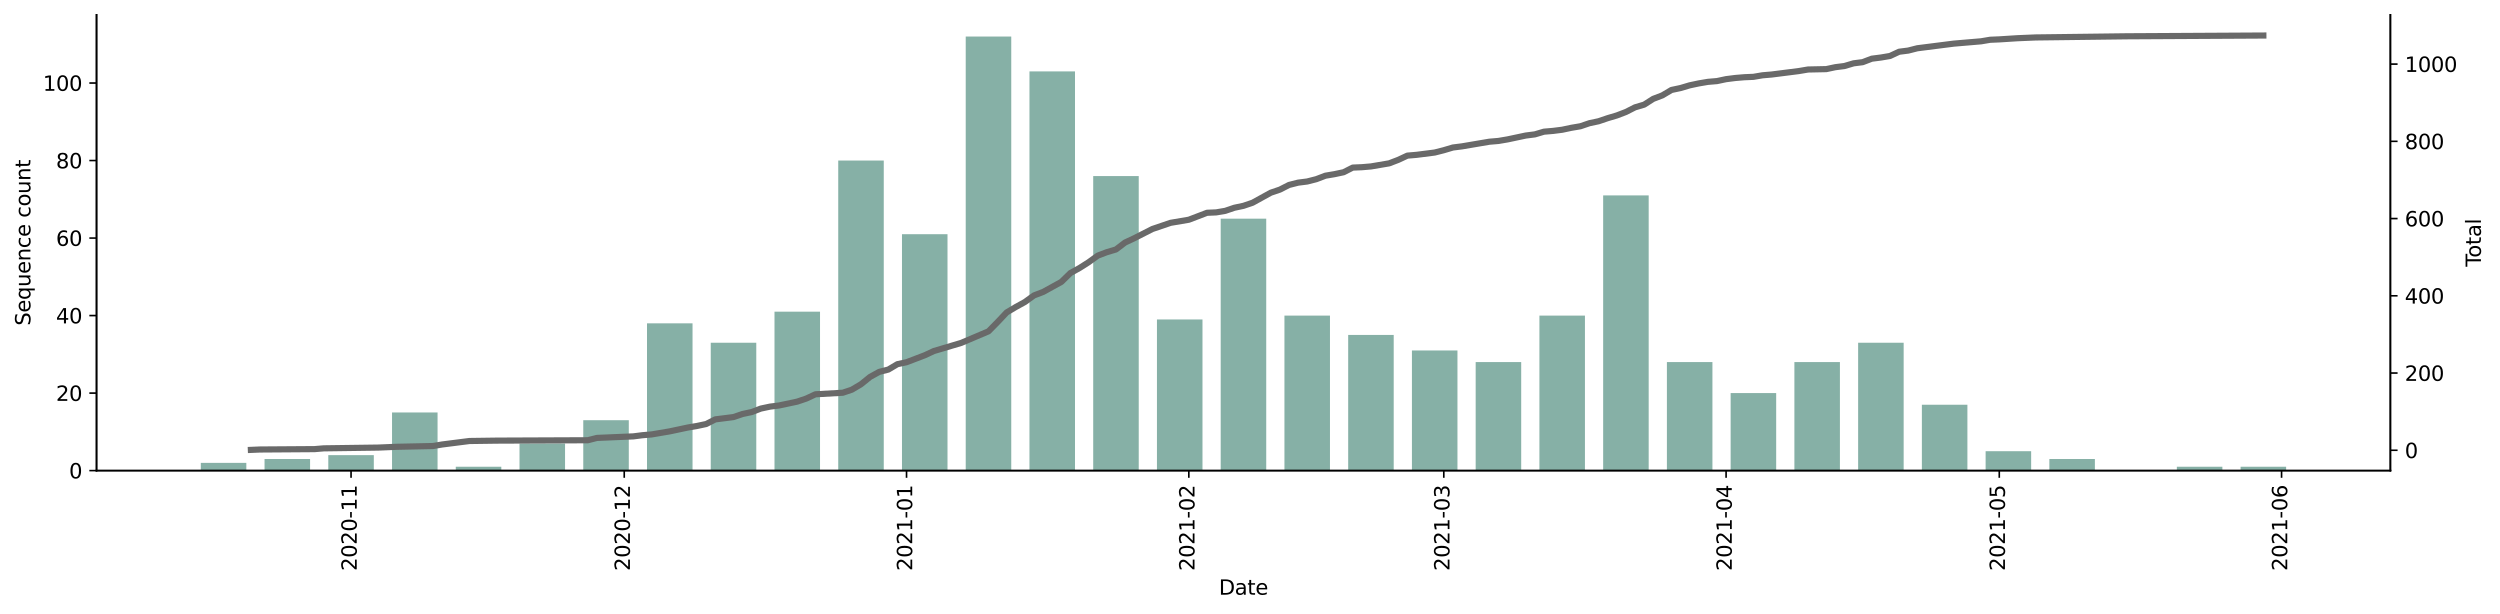 <?xml version="1.0" encoding="utf-8" standalone="no"?>
<!DOCTYPE svg PUBLIC "-//W3C//DTD SVG 1.1//EN"
  "http://www.w3.org/Graphics/SVG/1.1/DTD/svg11.dtd">
<svg height="298.621pt" version="1.1" viewBox="0 0 1216.294 298.621" width="1216.294pt" xmlns="http://www.w3.org/2000/svg" xmlns:xlink="http://www.w3.org/1999/xlink">
 <defs>
  <style type="text/css">*{stroke-linecap:butt;stroke-linejoin:round;}</style>
 </defs>
 <g id="figure_1">
  <g id="patch_1">
   <path d="M 0 298.621 
L 1216.294 298.621 
L 1216.294 0 
L 0 0 
z
" style="fill:#ffffff;"/>
  </g>
  <g id="axes_1">
   <g id="patch_2">
    <path d="M 46.966 228.96 
L 1162.966 228.96 
L 1162.966 7.2 
L 46.966 7.2 
z
" style="fill:#ffffff;"/>
   </g>
   <g id="patch_3">
    <path clip-path="url(#p097a293029)" d="M 97.693 228.96 
L 119.845 228.96 
L 119.845 225.189 
L 97.693 225.189 
z
" style="fill:#86b0a6;"/>
   </g>
   <g id="patch_4">
    <path clip-path="url(#p097a293029)" d="M 128.705 228.96 
L 150.857 228.96 
L 150.857 223.303 
L 128.705 223.303 
z
" style="fill:#86b0a6;"/>
   </g>
   <g id="patch_5">
    <path clip-path="url(#p097a293029)" d="M 159.718 228.96 
L 181.869 228.96 
L 181.869 221.417 
L 159.718 221.417 
z
" style="fill:#86b0a6;"/>
   </g>
   <g id="patch_6">
    <path clip-path="url(#p097a293029)" d="M 190.73 228.96 
L 212.881 228.96 
L 212.881 200.674 
L 190.73 200.674 
z
" style="fill:#86b0a6;"/>
   </g>
   <g id="patch_7">
    <path clip-path="url(#p097a293029)" d="M 221.742 228.96 
L 243.894 228.96 
L 243.894 227.074 
L 221.742 227.074 
z
" style="fill:#86b0a6;"/>
   </g>
   <g id="patch_8">
    <path clip-path="url(#p097a293029)" d="M 252.754 228.96 
L 274.906 228.96 
L 274.906 215.76 
L 252.754 215.76 
z
" style="fill:#86b0a6;"/>
   </g>
   <g id="patch_9">
    <path clip-path="url(#p097a293029)" d="M 283.767 228.96 
L 305.918 228.96 
L 305.918 204.446 
L 283.767 204.446 
z
" style="fill:#86b0a6;"/>
   </g>
   <g id="patch_10">
    <path clip-path="url(#p097a293029)" d="M 314.779 228.96 
L 336.931 228.96 
L 336.931 157.303 
L 314.779 157.303 
z
" style="fill:#86b0a6;"/>
   </g>
   <g id="patch_11">
    <path clip-path="url(#p097a293029)" d="M 345.791 228.96 
L 367.943 228.96 
L 367.943 166.731 
L 345.791 166.731 
z
" style="fill:#86b0a6;"/>
   </g>
   <g id="patch_12">
    <path clip-path="url(#p097a293029)" d="M 376.804 228.96 
L 398.955 228.96 
L 398.955 151.646 
L 376.804 151.646 
z
" style="fill:#86b0a6;"/>
   </g>
   <g id="patch_13">
    <path clip-path="url(#p097a293029)" d="M 407.816 228.96 
L 429.968 228.96 
L 429.968 78.103 
L 407.816 78.103 
z
" style="fill:#86b0a6;"/>
   </g>
   <g id="patch_14">
    <path clip-path="url(#p097a293029)" d="M 438.828 228.96 
L 460.98 228.96 
L 460.98 113.931 
L 438.828 113.931 
z
" style="fill:#86b0a6;"/>
   </g>
   <g id="patch_15">
    <path clip-path="url(#p097a293029)" d="M 469.841 228.96 
L 491.992 228.96 
L 491.992 17.76 
L 469.841 17.76 
z
" style="fill:#86b0a6;"/>
   </g>
   <g id="patch_16">
    <path clip-path="url(#p097a293029)" d="M 500.853 228.96 
L 523.005 228.96 
L 523.005 34.731 
L 500.853 34.731 
z
" style="fill:#86b0a6;"/>
   </g>
   <g id="patch_17">
    <path clip-path="url(#p097a293029)" d="M 531.865 228.96 
L 554.017 228.96 
L 554.017 85.646 
L 531.865 85.646 
z
" style="fill:#86b0a6;"/>
   </g>
   <g id="patch_18">
    <path clip-path="url(#p097a293029)" d="M 562.877 228.96 
L 585.029 228.96 
L 585.029 155.417 
L 562.877 155.417 
z
" style="fill:#86b0a6;"/>
   </g>
   <g id="patch_19">
    <path clip-path="url(#p097a293029)" d="M 593.89 228.96 
L 616.041 228.96 
L 616.041 106.389 
L 593.89 106.389 
z
" style="fill:#86b0a6;"/>
   </g>
   <g id="patch_20">
    <path clip-path="url(#p097a293029)" d="M 624.902 228.96 
L 647.054 228.96 
L 647.054 153.531 
L 624.902 153.531 
z
" style="fill:#86b0a6;"/>
   </g>
   <g id="patch_21">
    <path clip-path="url(#p097a293029)" d="M 655.914 228.96 
L 678.066 228.96 
L 678.066 162.96 
L 655.914 162.96 
z
" style="fill:#86b0a6;"/>
   </g>
   <g id="patch_22">
    <path clip-path="url(#p097a293029)" d="M 686.927 228.96 
L 709.078 228.96 
L 709.078 170.503 
L 686.927 170.503 
z
" style="fill:#86b0a6;"/>
   </g>
   <g id="patch_23">
    <path clip-path="url(#p097a293029)" d="M 717.939 228.96 
L 740.091 228.96 
L 740.091 176.16 
L 717.939 176.16 
z
" style="fill:#86b0a6;"/>
   </g>
   <g id="patch_24">
    <path clip-path="url(#p097a293029)" d="M 748.951 228.96 
L 771.103 228.96 
L 771.103 153.531 
L 748.951 153.531 
z
" style="fill:#86b0a6;"/>
   </g>
   <g id="patch_25">
    <path clip-path="url(#p097a293029)" d="M 779.964 228.96 
L 802.115 228.96 
L 802.115 95.074 
L 779.964 95.074 
z
" style="fill:#86b0a6;"/>
   </g>
   <g id="patch_26">
    <path clip-path="url(#p097a293029)" d="M 810.976 228.96 
L 833.128 228.96 
L 833.128 176.16 
L 810.976 176.16 
z
" style="fill:#86b0a6;"/>
   </g>
   <g id="patch_27">
    <path clip-path="url(#p097a293029)" d="M 841.988 228.96 
L 864.14 228.96 
L 864.14 191.246 
L 841.988 191.246 
z
" style="fill:#86b0a6;"/>
   </g>
   <g id="patch_28">
    <path clip-path="url(#p097a293029)" d="M 873.001 228.96 
L 895.152 228.96 
L 895.152 176.16 
L 873.001 176.16 
z
" style="fill:#86b0a6;"/>
   </g>
   <g id="patch_29">
    <path clip-path="url(#p097a293029)" d="M 904.013 228.96 
L 926.165 228.96 
L 926.165 166.731 
L 904.013 166.731 
z
" style="fill:#86b0a6;"/>
   </g>
   <g id="patch_30">
    <path clip-path="url(#p097a293029)" d="M 935.025 228.96 
L 957.177 228.96 
L 957.177 196.903 
L 935.025 196.903 
z
" style="fill:#86b0a6;"/>
   </g>
   <g id="patch_31">
    <path clip-path="url(#p097a293029)" d="M 966.037 228.96 
L 988.189 228.96 
L 988.189 219.531 
L 966.037 219.531 
z
" style="fill:#86b0a6;"/>
   </g>
   <g id="patch_32">
    <path clip-path="url(#p097a293029)" d="M 997.05 228.96 
L 1019.201 228.96 
L 1019.201 223.303 
L 997.05 223.303 
z
" style="fill:#86b0a6;"/>
   </g>
   <g id="patch_33">
    <path clip-path="url(#p097a293029)" d="M 1059.074 228.96 
L 1081.226 228.96 
L 1081.226 227.074 
L 1059.074 227.074 
z
" style="fill:#86b0a6;"/>
   </g>
   <g id="patch_34">
    <path clip-path="url(#p097a293029)" d="M 1090.087 228.96 
L 1112.238 228.96 
L 1112.238 227.074 
L 1090.087 227.074 
z
" style="fill:#86b0a6;"/>
   </g>
   <g id="matplotlib.axis_1">
    <g id="xtick_1">
     <g id="line2d_1">
      <defs>
       <path d="M 0 0 
L 0 3.5 
" id="m0a166811ad" style="stroke:#000000;stroke-width:0.8;"/>
      </defs>
      <g>
       <use style="stroke:#000000;stroke-width:0.8;" x="170.793" xlink:href="#m0a166811ad" y="228.96"/>
      </g>
     </g>
     <g id="text_1">
      <!-- 2020-11 -->
      <g transform="translate(173.553 277.743)rotate(-90)scale(0.1 -0.1)">
       <defs>
        <path d="M 1228 531 
L 3431 531 
L 3431 0 
L 469 0 
L 469 531 
Q 828 903 1448 1529 
Q 2069 2156 2228 2338 
Q 2531 2678 2651 2914 
Q 2772 3150 2772 3378 
Q 2772 3750 2511 3984 
Q 2250 4219 1831 4219 
Q 1534 4219 1204 4116 
Q 875 4013 500 3803 
L 500 4441 
Q 881 4594 1212 4672 
Q 1544 4750 1819 4750 
Q 2544 4750 2975 4387 
Q 3406 4025 3406 3419 
Q 3406 3131 3298 2873 
Q 3191 2616 2906 2266 
Q 2828 2175 2409 1742 
Q 1991 1309 1228 531 
z
" id="DejaVuSans-32" transform="scale(0.016)"/>
        <path d="M 2034 4250 
Q 1547 4250 1301 3770 
Q 1056 3291 1056 2328 
Q 1056 1369 1301 889 
Q 1547 409 2034 409 
Q 2525 409 2770 889 
Q 3016 1369 3016 2328 
Q 3016 3291 2770 3770 
Q 2525 4250 2034 4250 
z
M 2034 4750 
Q 2819 4750 3233 4129 
Q 3647 3509 3647 2328 
Q 3647 1150 3233 529 
Q 2819 -91 2034 -91 
Q 1250 -91 836 529 
Q 422 1150 422 2328 
Q 422 3509 836 4129 
Q 1250 4750 2034 4750 
z
" id="DejaVuSans-30" transform="scale(0.016)"/>
        <path d="M 313 2009 
L 1997 2009 
L 1997 1497 
L 313 1497 
L 313 2009 
z
" id="DejaVuSans-2d" transform="scale(0.016)"/>
        <path d="M 794 531 
L 1825 531 
L 1825 4091 
L 703 3866 
L 703 4441 
L 1819 4666 
L 2450 4666 
L 2450 531 
L 3481 531 
L 3481 0 
L 794 0 
L 794 531 
z
" id="DejaVuSans-31" transform="scale(0.016)"/>
       </defs>
       <use xlink:href="#DejaVuSans-32"/>
       <use x="63.623" xlink:href="#DejaVuSans-30"/>
       <use x="127.246" xlink:href="#DejaVuSans-32"/>
       <use x="190.869" xlink:href="#DejaVuSans-30"/>
       <use x="254.492" xlink:href="#DejaVuSans-2d"/>
       <use x="290.576" xlink:href="#DejaVuSans-31"/>
       <use x="354.199" xlink:href="#DejaVuSans-31"/>
      </g>
     </g>
    </g>
    <g id="xtick_2">
     <g id="line2d_2">
      <g>
       <use style="stroke:#000000;stroke-width:0.8;" x="303.703" xlink:href="#m0a166811ad" y="228.96"/>
      </g>
     </g>
     <g id="text_2">
      <!-- 2020-12 -->
      <g transform="translate(306.463 277.743)rotate(-90)scale(0.1 -0.1)">
       <use xlink:href="#DejaVuSans-32"/>
       <use x="63.623" xlink:href="#DejaVuSans-30"/>
       <use x="127.246" xlink:href="#DejaVuSans-32"/>
       <use x="190.869" xlink:href="#DejaVuSans-30"/>
       <use x="254.492" xlink:href="#DejaVuSans-2d"/>
       <use x="290.576" xlink:href="#DejaVuSans-31"/>
       <use x="354.199" xlink:href="#DejaVuSans-32"/>
      </g>
     </g>
    </g>
    <g id="xtick_3">
     <g id="line2d_3">
      <g>
       <use style="stroke:#000000;stroke-width:0.8;" x="441.043" xlink:href="#m0a166811ad" y="228.96"/>
      </g>
     </g>
     <g id="text_3">
      <!-- 2021-01 -->
      <g transform="translate(443.803 277.743)rotate(-90)scale(0.1 -0.1)">
       <use xlink:href="#DejaVuSans-32"/>
       <use x="63.623" xlink:href="#DejaVuSans-30"/>
       <use x="127.246" xlink:href="#DejaVuSans-32"/>
       <use x="190.869" xlink:href="#DejaVuSans-31"/>
       <use x="254.492" xlink:href="#DejaVuSans-2d"/>
       <use x="290.576" xlink:href="#DejaVuSans-30"/>
       <use x="354.199" xlink:href="#DejaVuSans-31"/>
      </g>
     </g>
    </g>
    <g id="xtick_4">
     <g id="line2d_4">
      <g>
       <use style="stroke:#000000;stroke-width:0.8;" x="578.384" xlink:href="#m0a166811ad" y="228.96"/>
      </g>
     </g>
     <g id="text_4">
      <!-- 2021-02 -->
      <g transform="translate(581.143 277.743)rotate(-90)scale(0.1 -0.1)">
       <use xlink:href="#DejaVuSans-32"/>
       <use x="63.623" xlink:href="#DejaVuSans-30"/>
       <use x="127.246" xlink:href="#DejaVuSans-32"/>
       <use x="190.869" xlink:href="#DejaVuSans-31"/>
       <use x="254.492" xlink:href="#DejaVuSans-2d"/>
       <use x="290.576" xlink:href="#DejaVuSans-30"/>
       <use x="354.199" xlink:href="#DejaVuSans-32"/>
      </g>
     </g>
    </g>
    <g id="xtick_5">
     <g id="line2d_5">
      <g>
       <use style="stroke:#000000;stroke-width:0.8;" x="702.433" xlink:href="#m0a166811ad" y="228.96"/>
      </g>
     </g>
     <g id="text_5">
      <!-- 2021-03 -->
      <g transform="translate(705.192 277.743)rotate(-90)scale(0.1 -0.1)">
       <defs>
        <path d="M 2597 2516 
Q 3050 2419 3304 2112 
Q 3559 1806 3559 1356 
Q 3559 666 3084 287 
Q 2609 -91 1734 -91 
Q 1441 -91 1130 -33 
Q 819 25 488 141 
L 488 750 
Q 750 597 1062 519 
Q 1375 441 1716 441 
Q 2309 441 2620 675 
Q 2931 909 2931 1356 
Q 2931 1769 2642 2001 
Q 2353 2234 1838 2234 
L 1294 2234 
L 1294 2753 
L 1863 2753 
Q 2328 2753 2575 2939 
Q 2822 3125 2822 3475 
Q 2822 3834 2567 4026 
Q 2313 4219 1838 4219 
Q 1578 4219 1281 4162 
Q 984 4106 628 3988 
L 628 4550 
Q 988 4650 1302 4700 
Q 1616 4750 1894 4750 
Q 2613 4750 3031 4423 
Q 3450 4097 3450 3541 
Q 3450 3153 3228 2886 
Q 3006 2619 2597 2516 
z
" id="DejaVuSans-33" transform="scale(0.016)"/>
       </defs>
       <use xlink:href="#DejaVuSans-32"/>
       <use x="63.623" xlink:href="#DejaVuSans-30"/>
       <use x="127.246" xlink:href="#DejaVuSans-32"/>
       <use x="190.869" xlink:href="#DejaVuSans-31"/>
       <use x="254.492" xlink:href="#DejaVuSans-2d"/>
       <use x="290.576" xlink:href="#DejaVuSans-30"/>
       <use x="354.199" xlink:href="#DejaVuSans-33"/>
      </g>
     </g>
    </g>
    <g id="xtick_6">
     <g id="line2d_6">
      <g>
       <use style="stroke:#000000;stroke-width:0.8;" x="839.773" xlink:href="#m0a166811ad" y="228.96"/>
      </g>
     </g>
     <g id="text_6">
      <!-- 2021-04 -->
      <g transform="translate(842.532 277.743)rotate(-90)scale(0.1 -0.1)">
       <defs>
        <path d="M 2419 4116 
L 825 1625 
L 2419 1625 
L 2419 4116 
z
M 2253 4666 
L 3047 4666 
L 3047 1625 
L 3713 1625 
L 3713 1100 
L 3047 1100 
L 3047 0 
L 2419 0 
L 2419 1100 
L 313 1100 
L 313 1709 
L 2253 4666 
z
" id="DejaVuSans-34" transform="scale(0.016)"/>
       </defs>
       <use xlink:href="#DejaVuSans-32"/>
       <use x="63.623" xlink:href="#DejaVuSans-30"/>
       <use x="127.246" xlink:href="#DejaVuSans-32"/>
       <use x="190.869" xlink:href="#DejaVuSans-31"/>
       <use x="254.492" xlink:href="#DejaVuSans-2d"/>
       <use x="290.576" xlink:href="#DejaVuSans-30"/>
       <use x="354.199" xlink:href="#DejaVuSans-34"/>
      </g>
     </g>
    </g>
    <g id="xtick_7">
     <g id="line2d_7">
      <g>
       <use style="stroke:#000000;stroke-width:0.8;" x="972.683" xlink:href="#m0a166811ad" y="228.96"/>
      </g>
     </g>
     <g id="text_7">
      <!-- 2021-05 -->
      <g transform="translate(975.442 277.743)rotate(-90)scale(0.1 -0.1)">
       <defs>
        <path d="M 691 4666 
L 3169 4666 
L 3169 4134 
L 1269 4134 
L 1269 2991 
Q 1406 3038 1543 3061 
Q 1681 3084 1819 3084 
Q 2600 3084 3056 2656 
Q 3513 2228 3513 1497 
Q 3513 744 3044 326 
Q 2575 -91 1722 -91 
Q 1428 -91 1123 -41 
Q 819 9 494 109 
L 494 744 
Q 775 591 1075 516 
Q 1375 441 1709 441 
Q 2250 441 2565 725 
Q 2881 1009 2881 1497 
Q 2881 1984 2565 2268 
Q 2250 2553 1709 2553 
Q 1456 2553 1204 2497 
Q 953 2441 691 2322 
L 691 4666 
z
" id="DejaVuSans-35" transform="scale(0.016)"/>
       </defs>
       <use xlink:href="#DejaVuSans-32"/>
       <use x="63.623" xlink:href="#DejaVuSans-30"/>
       <use x="127.246" xlink:href="#DejaVuSans-32"/>
       <use x="190.869" xlink:href="#DejaVuSans-31"/>
       <use x="254.492" xlink:href="#DejaVuSans-2d"/>
       <use x="290.576" xlink:href="#DejaVuSans-30"/>
       <use x="354.199" xlink:href="#DejaVuSans-35"/>
      </g>
     </g>
    </g>
    <g id="xtick_8">
     <g id="line2d_8">
      <g>
       <use style="stroke:#000000;stroke-width:0.8;" x="1110.023" xlink:href="#m0a166811ad" y="228.96"/>
      </g>
     </g>
     <g id="text_8">
      <!-- 2021-06 -->
      <g transform="translate(1112.783 277.743)rotate(-90)scale(0.1 -0.1)">
       <defs>
        <path d="M 2113 2584 
Q 1688 2584 1439 2293 
Q 1191 2003 1191 1497 
Q 1191 994 1439 701 
Q 1688 409 2113 409 
Q 2538 409 2786 701 
Q 3034 994 3034 1497 
Q 3034 2003 2786 2293 
Q 2538 2584 2113 2584 
z
M 3366 4563 
L 3366 3988 
Q 3128 4100 2886 4159 
Q 2644 4219 2406 4219 
Q 1781 4219 1451 3797 
Q 1122 3375 1075 2522 
Q 1259 2794 1537 2939 
Q 1816 3084 2150 3084 
Q 2853 3084 3261 2657 
Q 3669 2231 3669 1497 
Q 3669 778 3244 343 
Q 2819 -91 2113 -91 
Q 1303 -91 875 529 
Q 447 1150 447 2328 
Q 447 3434 972 4092 
Q 1497 4750 2381 4750 
Q 2619 4750 2861 4703 
Q 3103 4656 3366 4563 
z
" id="DejaVuSans-36" transform="scale(0.016)"/>
       </defs>
       <use xlink:href="#DejaVuSans-32"/>
       <use x="63.623" xlink:href="#DejaVuSans-30"/>
       <use x="127.246" xlink:href="#DejaVuSans-32"/>
       <use x="190.869" xlink:href="#DejaVuSans-31"/>
       <use x="254.492" xlink:href="#DejaVuSans-2d"/>
       <use x="290.576" xlink:href="#DejaVuSans-30"/>
       <use x="354.199" xlink:href="#DejaVuSans-36"/>
      </g>
     </g>
    </g>
    <g id="text_9">
     <!-- Date -->
     <g transform="translate(593.015 289.341)scale(0.1 -0.1)">
      <defs>
       <path d="M 1259 4147 
L 1259 519 
L 2022 519 
Q 2988 519 3436 956 
Q 3884 1394 3884 2338 
Q 3884 3275 3436 3711 
Q 2988 4147 2022 4147 
L 1259 4147 
z
M 628 4666 
L 1925 4666 
Q 3281 4666 3915 4102 
Q 4550 3538 4550 2338 
Q 4550 1131 3912 565 
Q 3275 0 1925 0 
L 628 0 
L 628 4666 
z
" id="DejaVuSans-44" transform="scale(0.016)"/>
       <path d="M 2194 1759 
Q 1497 1759 1228 1600 
Q 959 1441 959 1056 
Q 959 750 1161 570 
Q 1363 391 1709 391 
Q 2188 391 2477 730 
Q 2766 1069 2766 1631 
L 2766 1759 
L 2194 1759 
z
M 3341 1997 
L 3341 0 
L 2766 0 
L 2766 531 
Q 2569 213 2275 61 
Q 1981 -91 1556 -91 
Q 1019 -91 701 211 
Q 384 513 384 1019 
Q 384 1609 779 1909 
Q 1175 2209 1959 2209 
L 2766 2209 
L 2766 2266 
Q 2766 2663 2505 2880 
Q 2244 3097 1772 3097 
Q 1472 3097 1187 3025 
Q 903 2953 641 2809 
L 641 3341 
Q 956 3463 1253 3523 
Q 1550 3584 1831 3584 
Q 2591 3584 2966 3190 
Q 3341 2797 3341 1997 
z
" id="DejaVuSans-61" transform="scale(0.016)"/>
       <path d="M 1172 4494 
L 1172 3500 
L 2356 3500 
L 2356 3053 
L 1172 3053 
L 1172 1153 
Q 1172 725 1289 603 
Q 1406 481 1766 481 
L 2356 481 
L 2356 0 
L 1766 0 
Q 1100 0 847 248 
Q 594 497 594 1153 
L 594 3053 
L 172 3053 
L 172 3500 
L 594 3500 
L 594 4494 
L 1172 4494 
z
" id="DejaVuSans-74" transform="scale(0.016)"/>
       <path d="M 3597 1894 
L 3597 1613 
L 953 1613 
Q 991 1019 1311 708 
Q 1631 397 2203 397 
Q 2534 397 2845 478 
Q 3156 559 3463 722 
L 3463 178 
Q 3153 47 2828 -22 
Q 2503 -91 2169 -91 
Q 1331 -91 842 396 
Q 353 884 353 1716 
Q 353 2575 817 3079 
Q 1281 3584 2069 3584 
Q 2775 3584 3186 3129 
Q 3597 2675 3597 1894 
z
M 3022 2063 
Q 3016 2534 2758 2815 
Q 2500 3097 2075 3097 
Q 1594 3097 1305 2825 
Q 1016 2553 972 2059 
L 3022 2063 
z
" id="DejaVuSans-65" transform="scale(0.016)"/>
      </defs>
      <use xlink:href="#DejaVuSans-44"/>
      <use x="77.002" xlink:href="#DejaVuSans-61"/>
      <use x="138.281" xlink:href="#DejaVuSans-74"/>
      <use x="177.49" xlink:href="#DejaVuSans-65"/>
     </g>
    </g>
   </g>
   <g id="matplotlib.axis_2">
    <g id="ytick_1">
     <g id="line2d_9">
      <defs>
       <path d="M 0 0 
L -3.5 0 
" id="m061d454f2a" style="stroke:#000000;stroke-width:0.8;"/>
      </defs>
      <g>
       <use style="stroke:#000000;stroke-width:0.8;" x="46.966" xlink:href="#m061d454f2a" y="228.96"/>
      </g>
     </g>
     <g id="text_10">
      <!-- 0 -->
      <g transform="translate(33.603 232.759)scale(0.1 -0.1)">
       <use xlink:href="#DejaVuSans-30"/>
      </g>
     </g>
    </g>
    <g id="ytick_2">
     <g id="line2d_10">
      <g>
       <use style="stroke:#000000;stroke-width:0.8;" x="46.966" xlink:href="#m061d454f2a" y="191.246"/>
      </g>
     </g>
     <g id="text_11">
      <!-- 20 -->
      <g transform="translate(27.241 195.045)scale(0.1 -0.1)">
       <use xlink:href="#DejaVuSans-32"/>
       <use x="63.623" xlink:href="#DejaVuSans-30"/>
      </g>
     </g>
    </g>
    <g id="ytick_3">
     <g id="line2d_11">
      <g>
       <use style="stroke:#000000;stroke-width:0.8;" x="46.966" xlink:href="#m061d454f2a" y="153.531"/>
      </g>
     </g>
     <g id="text_12">
      <!-- 40 -->
      <g transform="translate(27.241 157.331)scale(0.1 -0.1)">
       <use xlink:href="#DejaVuSans-34"/>
       <use x="63.623" xlink:href="#DejaVuSans-30"/>
      </g>
     </g>
    </g>
    <g id="ytick_4">
     <g id="line2d_12">
      <g>
       <use style="stroke:#000000;stroke-width:0.8;" x="46.966" xlink:href="#m061d454f2a" y="115.817"/>
      </g>
     </g>
     <g id="text_13">
      <!-- 60 -->
      <g transform="translate(27.241 119.616)scale(0.1 -0.1)">
       <use xlink:href="#DejaVuSans-36"/>
       <use x="63.623" xlink:href="#DejaVuSans-30"/>
      </g>
     </g>
    </g>
    <g id="ytick_5">
     <g id="line2d_13">
      <g>
       <use style="stroke:#000000;stroke-width:0.8;" x="46.966" xlink:href="#m061d454f2a" y="78.103"/>
      </g>
     </g>
     <g id="text_14">
      <!-- 80 -->
      <g transform="translate(27.241 81.902)scale(0.1 -0.1)">
       <defs>
        <path d="M 2034 2216 
Q 1584 2216 1326 1975 
Q 1069 1734 1069 1313 
Q 1069 891 1326 650 
Q 1584 409 2034 409 
Q 2484 409 2743 651 
Q 3003 894 3003 1313 
Q 3003 1734 2745 1975 
Q 2488 2216 2034 2216 
z
M 1403 2484 
Q 997 2584 770 2862 
Q 544 3141 544 3541 
Q 544 4100 942 4425 
Q 1341 4750 2034 4750 
Q 2731 4750 3128 4425 
Q 3525 4100 3525 3541 
Q 3525 3141 3298 2862 
Q 3072 2584 2669 2484 
Q 3125 2378 3379 2068 
Q 3634 1759 3634 1313 
Q 3634 634 3220 271 
Q 2806 -91 2034 -91 
Q 1263 -91 848 271 
Q 434 634 434 1313 
Q 434 1759 690 2068 
Q 947 2378 1403 2484 
z
M 1172 3481 
Q 1172 3119 1398 2916 
Q 1625 2713 2034 2713 
Q 2441 2713 2670 2916 
Q 2900 3119 2900 3481 
Q 2900 3844 2670 4047 
Q 2441 4250 2034 4250 
Q 1625 4250 1398 4047 
Q 1172 3844 1172 3481 
z
" id="DejaVuSans-38" transform="scale(0.016)"/>
       </defs>
       <use xlink:href="#DejaVuSans-38"/>
       <use x="63.623" xlink:href="#DejaVuSans-30"/>
      </g>
     </g>
    </g>
    <g id="ytick_6">
     <g id="line2d_14">
      <g>
       <use style="stroke:#000000;stroke-width:0.8;" x="46.966" xlink:href="#m061d454f2a" y="40.389"/>
      </g>
     </g>
     <g id="text_15">
      <!-- 100 -->
      <g transform="translate(20.878 44.188)scale(0.1 -0.1)">
       <use xlink:href="#DejaVuSans-31"/>
       <use x="63.623" xlink:href="#DejaVuSans-30"/>
       <use x="127.246" xlink:href="#DejaVuSans-30"/>
      </g>
     </g>
    </g>
    <g id="text_16">
     <!-- Sequence count -->
     <g transform="translate(14.798 158.44)rotate(-90)scale(0.1 -0.1)">
      <defs>
       <path d="M 3425 4513 
L 3425 3897 
Q 3066 4069 2747 4153 
Q 2428 4238 2131 4238 
Q 1616 4238 1336 4038 
Q 1056 3838 1056 3469 
Q 1056 3159 1242 3001 
Q 1428 2844 1947 2747 
L 2328 2669 
Q 3034 2534 3370 2195 
Q 3706 1856 3706 1288 
Q 3706 609 3251 259 
Q 2797 -91 1919 -91 
Q 1588 -91 1214 -16 
Q 841 59 441 206 
L 441 856 
Q 825 641 1194 531 
Q 1563 422 1919 422 
Q 2459 422 2753 634 
Q 3047 847 3047 1241 
Q 3047 1584 2836 1778 
Q 2625 1972 2144 2069 
L 1759 2144 
Q 1053 2284 737 2584 
Q 422 2884 422 3419 
Q 422 4038 858 4394 
Q 1294 4750 2059 4750 
Q 2388 4750 2728 4690 
Q 3069 4631 3425 4513 
z
" id="DejaVuSans-53" transform="scale(0.016)"/>
       <path d="M 947 1747 
Q 947 1113 1208 752 
Q 1469 391 1925 391 
Q 2381 391 2643 752 
Q 2906 1113 2906 1747 
Q 2906 2381 2643 2742 
Q 2381 3103 1925 3103 
Q 1469 3103 1208 2742 
Q 947 2381 947 1747 
z
M 2906 525 
Q 2725 213 2448 61 
Q 2172 -91 1784 -91 
Q 1150 -91 751 415 
Q 353 922 353 1747 
Q 353 2572 751 3078 
Q 1150 3584 1784 3584 
Q 2172 3584 2448 3432 
Q 2725 3281 2906 2969 
L 2906 3500 
L 3481 3500 
L 3481 -1331 
L 2906 -1331 
L 2906 525 
z
" id="DejaVuSans-71" transform="scale(0.016)"/>
       <path d="M 544 1381 
L 544 3500 
L 1119 3500 
L 1119 1403 
Q 1119 906 1312 657 
Q 1506 409 1894 409 
Q 2359 409 2629 706 
Q 2900 1003 2900 1516 
L 2900 3500 
L 3475 3500 
L 3475 0 
L 2900 0 
L 2900 538 
Q 2691 219 2414 64 
Q 2138 -91 1772 -91 
Q 1169 -91 856 284 
Q 544 659 544 1381 
z
M 1991 3584 
L 1991 3584 
z
" id="DejaVuSans-75" transform="scale(0.016)"/>
       <path d="M 3513 2113 
L 3513 0 
L 2938 0 
L 2938 2094 
Q 2938 2591 2744 2837 
Q 2550 3084 2163 3084 
Q 1697 3084 1428 2787 
Q 1159 2491 1159 1978 
L 1159 0 
L 581 0 
L 581 3500 
L 1159 3500 
L 1159 2956 
Q 1366 3272 1645 3428 
Q 1925 3584 2291 3584 
Q 2894 3584 3203 3211 
Q 3513 2838 3513 2113 
z
" id="DejaVuSans-6e" transform="scale(0.016)"/>
       <path d="M 3122 3366 
L 3122 2828 
Q 2878 2963 2633 3030 
Q 2388 3097 2138 3097 
Q 1578 3097 1268 2742 
Q 959 2388 959 1747 
Q 959 1106 1268 751 
Q 1578 397 2138 397 
Q 2388 397 2633 464 
Q 2878 531 3122 666 
L 3122 134 
Q 2881 22 2623 -34 
Q 2366 -91 2075 -91 
Q 1284 -91 818 406 
Q 353 903 353 1747 
Q 353 2603 823 3093 
Q 1294 3584 2113 3584 
Q 2378 3584 2631 3529 
Q 2884 3475 3122 3366 
z
" id="DejaVuSans-63" transform="scale(0.016)"/>
       <path id="DejaVuSans-20" transform="scale(0.016)"/>
       <path d="M 1959 3097 
Q 1497 3097 1228 2736 
Q 959 2375 959 1747 
Q 959 1119 1226 758 
Q 1494 397 1959 397 
Q 2419 397 2687 759 
Q 2956 1122 2956 1747 
Q 2956 2369 2687 2733 
Q 2419 3097 1959 3097 
z
M 1959 3584 
Q 2709 3584 3137 3096 
Q 3566 2609 3566 1747 
Q 3566 888 3137 398 
Q 2709 -91 1959 -91 
Q 1206 -91 779 398 
Q 353 888 353 1747 
Q 353 2609 779 3096 
Q 1206 3584 1959 3584 
z
" id="DejaVuSans-6f" transform="scale(0.016)"/>
      </defs>
      <use xlink:href="#DejaVuSans-53"/>
      <use x="63.477" xlink:href="#DejaVuSans-65"/>
      <use x="125" xlink:href="#DejaVuSans-71"/>
      <use x="188.477" xlink:href="#DejaVuSans-75"/>
      <use x="251.855" xlink:href="#DejaVuSans-65"/>
      <use x="313.379" xlink:href="#DejaVuSans-6e"/>
      <use x="376.758" xlink:href="#DejaVuSans-63"/>
      <use x="431.738" xlink:href="#DejaVuSans-65"/>
      <use x="493.262" xlink:href="#DejaVuSans-20"/>
      <use x="525.049" xlink:href="#DejaVuSans-63"/>
      <use x="580.029" xlink:href="#DejaVuSans-6f"/>
      <use x="641.211" xlink:href="#DejaVuSans-75"/>
      <use x="704.59" xlink:href="#DejaVuSans-6e"/>
      <use x="767.969" xlink:href="#DejaVuSans-74"/>
     </g>
    </g>
   </g>
   <g id="patch_35">
    <path d="M 46.966 228.96 
L 46.966 7.2 
" style="fill:none;stroke:#000000;stroke-linecap:square;stroke-linejoin:miter;stroke-width:0.8;"/>
   </g>
   <g id="patch_36">
    <path d="M 1162.966 228.96 
L 1162.966 7.2 
" style="fill:none;stroke:#000000;stroke-linecap:square;stroke-linejoin:miter;stroke-width:0.8;"/>
   </g>
   <g id="patch_37">
    <path d="M 46.966 228.96 
L 1162.966 228.96 
" style="fill:none;stroke:#000000;stroke-linecap:square;stroke-linejoin:miter;stroke-width:0.8;"/>
   </g>
  </g>
  <g id="axes_2">
   <g id="matplotlib.axis_3">
    <g id="ytick_7">
     <g id="line2d_15">
      <defs>
       <path d="M 0 0 
L 3.5 0 
" id="m037ac9eb71" style="stroke:#000000;stroke-width:0.8;"/>
      </defs>
      <g>
       <use style="stroke:#000000;stroke-width:0.8;" x="1162.966" xlink:href="#m037ac9eb71" y="219.068"/>
      </g>
     </g>
     <g id="text_17">
      <!-- 0 -->
      <g transform="translate(1169.966 222.867)scale(0.1 -0.1)">
       <use xlink:href="#DejaVuSans-30"/>
      </g>
     </g>
    </g>
    <g id="ytick_8">
     <g id="line2d_16">
      <g>
       <use style="stroke:#000000;stroke-width:0.8;" x="1162.966" xlink:href="#m037ac9eb71" y="181.491"/>
      </g>
     </g>
     <g id="text_18">
      <!-- 200 -->
      <g transform="translate(1169.966 185.29)scale(0.1 -0.1)">
       <use xlink:href="#DejaVuSans-32"/>
       <use x="63.623" xlink:href="#DejaVuSans-30"/>
       <use x="127.246" xlink:href="#DejaVuSans-30"/>
      </g>
     </g>
    </g>
    <g id="ytick_9">
     <g id="line2d_17">
      <g>
       <use style="stroke:#000000;stroke-width:0.8;" x="1162.966" xlink:href="#m037ac9eb71" y="143.914"/>
      </g>
     </g>
     <g id="text_19">
      <!-- 400 -->
      <g transform="translate(1169.966 147.713)scale(0.1 -0.1)">
       <use xlink:href="#DejaVuSans-34"/>
       <use x="63.623" xlink:href="#DejaVuSans-30"/>
       <use x="127.246" xlink:href="#DejaVuSans-30"/>
      </g>
     </g>
    </g>
    <g id="ytick_10">
     <g id="line2d_18">
      <g>
       <use style="stroke:#000000;stroke-width:0.8;" x="1162.966" xlink:href="#m037ac9eb71" y="106.337"/>
      </g>
     </g>
     <g id="text_20">
      <!-- 600 -->
      <g transform="translate(1169.966 110.136)scale(0.1 -0.1)">
       <use xlink:href="#DejaVuSans-36"/>
       <use x="63.623" xlink:href="#DejaVuSans-30"/>
       <use x="127.246" xlink:href="#DejaVuSans-30"/>
      </g>
     </g>
    </g>
    <g id="ytick_11">
     <g id="line2d_19">
      <g>
       <use style="stroke:#000000;stroke-width:0.8;" x="1162.966" xlink:href="#m037ac9eb71" y="68.76"/>
      </g>
     </g>
     <g id="text_21">
      <!-- 800 -->
      <g transform="translate(1169.966 72.56)scale(0.1 -0.1)">
       <use xlink:href="#DejaVuSans-38"/>
       <use x="63.623" xlink:href="#DejaVuSans-30"/>
       <use x="127.246" xlink:href="#DejaVuSans-30"/>
      </g>
     </g>
    </g>
    <g id="ytick_12">
     <g id="line2d_20">
      <g>
       <use style="stroke:#000000;stroke-width:0.8;" x="1162.966" xlink:href="#m037ac9eb71" y="31.183"/>
      </g>
     </g>
     <g id="text_22">
      <!-- 1000 -->
      <g transform="translate(1169.966 34.983)scale(0.1 -0.1)">
       <use xlink:href="#DejaVuSans-31"/>
       <use x="63.623" xlink:href="#DejaVuSans-30"/>
       <use x="127.246" xlink:href="#DejaVuSans-30"/>
       <use x="190.869" xlink:href="#DejaVuSans-30"/>
      </g>
     </g>
    </g>
    <g id="text_23">
     <!-- Total -->
     <g transform="translate(1207.014 129.757)rotate(-90)scale(0.1 -0.1)">
      <defs>
       <path d="M -19 4666 
L 3928 4666 
L 3928 4134 
L 2272 4134 
L 2272 0 
L 1638 0 
L 1638 4134 
L -19 4134 
L -19 4666 
z
" id="DejaVuSans-54" transform="scale(0.016)"/>
       <path d="M 603 4863 
L 1178 4863 
L 1178 0 
L 603 0 
L 603 4863 
z
" id="DejaVuSans-6c" transform="scale(0.016)"/>
      </defs>
      <use xlink:href="#DejaVuSans-54"/>
      <use x="44.084" xlink:href="#DejaVuSans-6f"/>
      <use x="105.266" xlink:href="#DejaVuSans-74"/>
      <use x="144.475" xlink:href="#DejaVuSans-61"/>
      <use x="205.754" xlink:href="#DejaVuSans-6c"/>
     </g>
    </g>
   </g>
   <g id="line2d_21">
    <path clip-path="url(#p097a293029)" d="M 122.06 218.88 
L 126.49 218.692 
L 153.072 218.504 
L 157.502 218.128 
L 184.084 217.753 
L 192.945 217.377 
L 210.666 217.001 
L 215.097 216.25 
L 228.388 214.559 
L 241.679 214.371 
L 285.982 214.183 
L 290.412 213.056 
L 308.134 212.304 
L 312.564 211.74 
L 316.994 211.365 
L 325.855 209.862 
L 334.716 207.983 
L 339.146 207.231 
L 343.576 206.292 
L 348.007 204.037 
L 356.867 202.91 
L 361.298 201.407 
L 365.728 200.467 
L 370.158 198.776 
L 374.588 197.837 
L 379.019 197.273 
L 387.879 195.394 
L 392.31 193.891 
L 396.74 191.825 
L 410.031 191.073 
L 414.461 189.57 
L 418.892 186.94 
L 423.322 183.37 
L 427.752 180.927 
L 432.183 179.8 
L 436.613 177.17 
L 441.043 176.23 
L 449.904 172.848 
L 454.334 170.782 
L 467.625 166.836 
L 480.916 161.199 
L 485.347 156.69 
L 489.777 151.993 
L 494.207 149.363 
L 498.638 146.92 
L 503.068 143.726 
L 507.498 142.035 
L 516.359 137.15 
L 520.789 132.829 
L 525.22 130.386 
L 529.65 127.568 
L 534.08 124.374 
L 538.511 122.683 
L 542.941 121.368 
L 547.371 117.986 
L 551.802 115.919 
L 560.662 111.41 
L 569.523 108.404 
L 578.384 106.901 
L 587.244 103.519 
L 591.675 103.331 
L 596.105 102.58 
L 600.535 101.076 
L 604.966 100.137 
L 609.396 98.634 
L 618.257 93.749 
L 622.687 92.246 
L 627.117 89.991 
L 631.548 88.864 
L 635.978 88.3 
L 640.408 87.173 
L 644.839 85.482 
L 649.269 84.731 
L 653.699 83.791 
L 658.13 81.536 
L 662.56 81.349 
L 666.99 80.973 
L 675.851 79.47 
L 680.281 77.779 
L 684.712 75.712 
L 689.142 75.336 
L 698.003 74.209 
L 702.433 73.082 
L 706.863 71.766 
L 711.294 71.203 
L 724.585 68.948 
L 729.015 68.572 
L 733.445 67.821 
L 742.306 65.942 
L 746.736 65.378 
L 751.166 64.063 
L 755.597 63.687 
L 760.027 63.124 
L 764.457 62.184 
L 768.888 61.433 
L 773.318 59.93 
L 777.748 58.99 
L 782.179 57.487 
L 786.609 56.172 
L 791.039 54.481 
L 795.47 52.227 
L 799.9 50.911 
L 804.33 48.093 
L 808.761 46.402 
L 813.191 43.772 
L 817.621 42.832 
L 822.052 41.517 
L 826.482 40.578 
L 830.912 39.826 
L 835.343 39.45 
L 839.773 38.511 
L 844.203 37.947 
L 848.634 37.572 
L 853.064 37.384 
L 857.494 36.632 
L 861.925 36.256 
L 875.216 34.565 
L 879.646 33.814 
L 888.507 33.626 
L 892.937 32.687 
L 897.367 32.123 
L 901.798 30.808 
L 906.228 30.244 
L 910.658 28.553 
L 915.089 27.989 
L 919.519 27.238 
L 923.949 25.171 
L 928.38 24.607 
L 932.81 23.48 
L 950.531 21.226 
L 963.822 20.098 
L 968.253 19.347 
L 972.683 19.159 
L 981.544 18.595 
L 990.404 18.219 
L 1034.708 17.656 
L 1101.163 17.28 
L 1101.163 17.28 
" style="fill:none;stroke:#696969;stroke-linecap:square;stroke-width:3;"/>
   </g>
   <g id="patch_38">
    <path d="M 46.966 228.96 
L 46.966 7.2 
" style="fill:none;stroke:#000000;stroke-linecap:square;stroke-linejoin:miter;stroke-width:0.8;"/>
   </g>
   <g id="patch_39">
    <path d="M 1162.966 228.96 
L 1162.966 7.2 
" style="fill:none;stroke:#000000;stroke-linecap:square;stroke-linejoin:miter;stroke-width:0.8;"/>
   </g>
   <g id="patch_40">
    <path d="M 46.966 228.96 
L 1162.966 228.96 
" style="fill:none;stroke:#000000;stroke-linecap:square;stroke-linejoin:miter;stroke-width:0.8;"/>
   </g>
  </g>
 </g>
 <defs>
  <clipPath id="p097a293029">
   <rect height="221.76" width="1116" x="46.966" y="7.2"/>
  </clipPath>
 </defs>
</svg>
